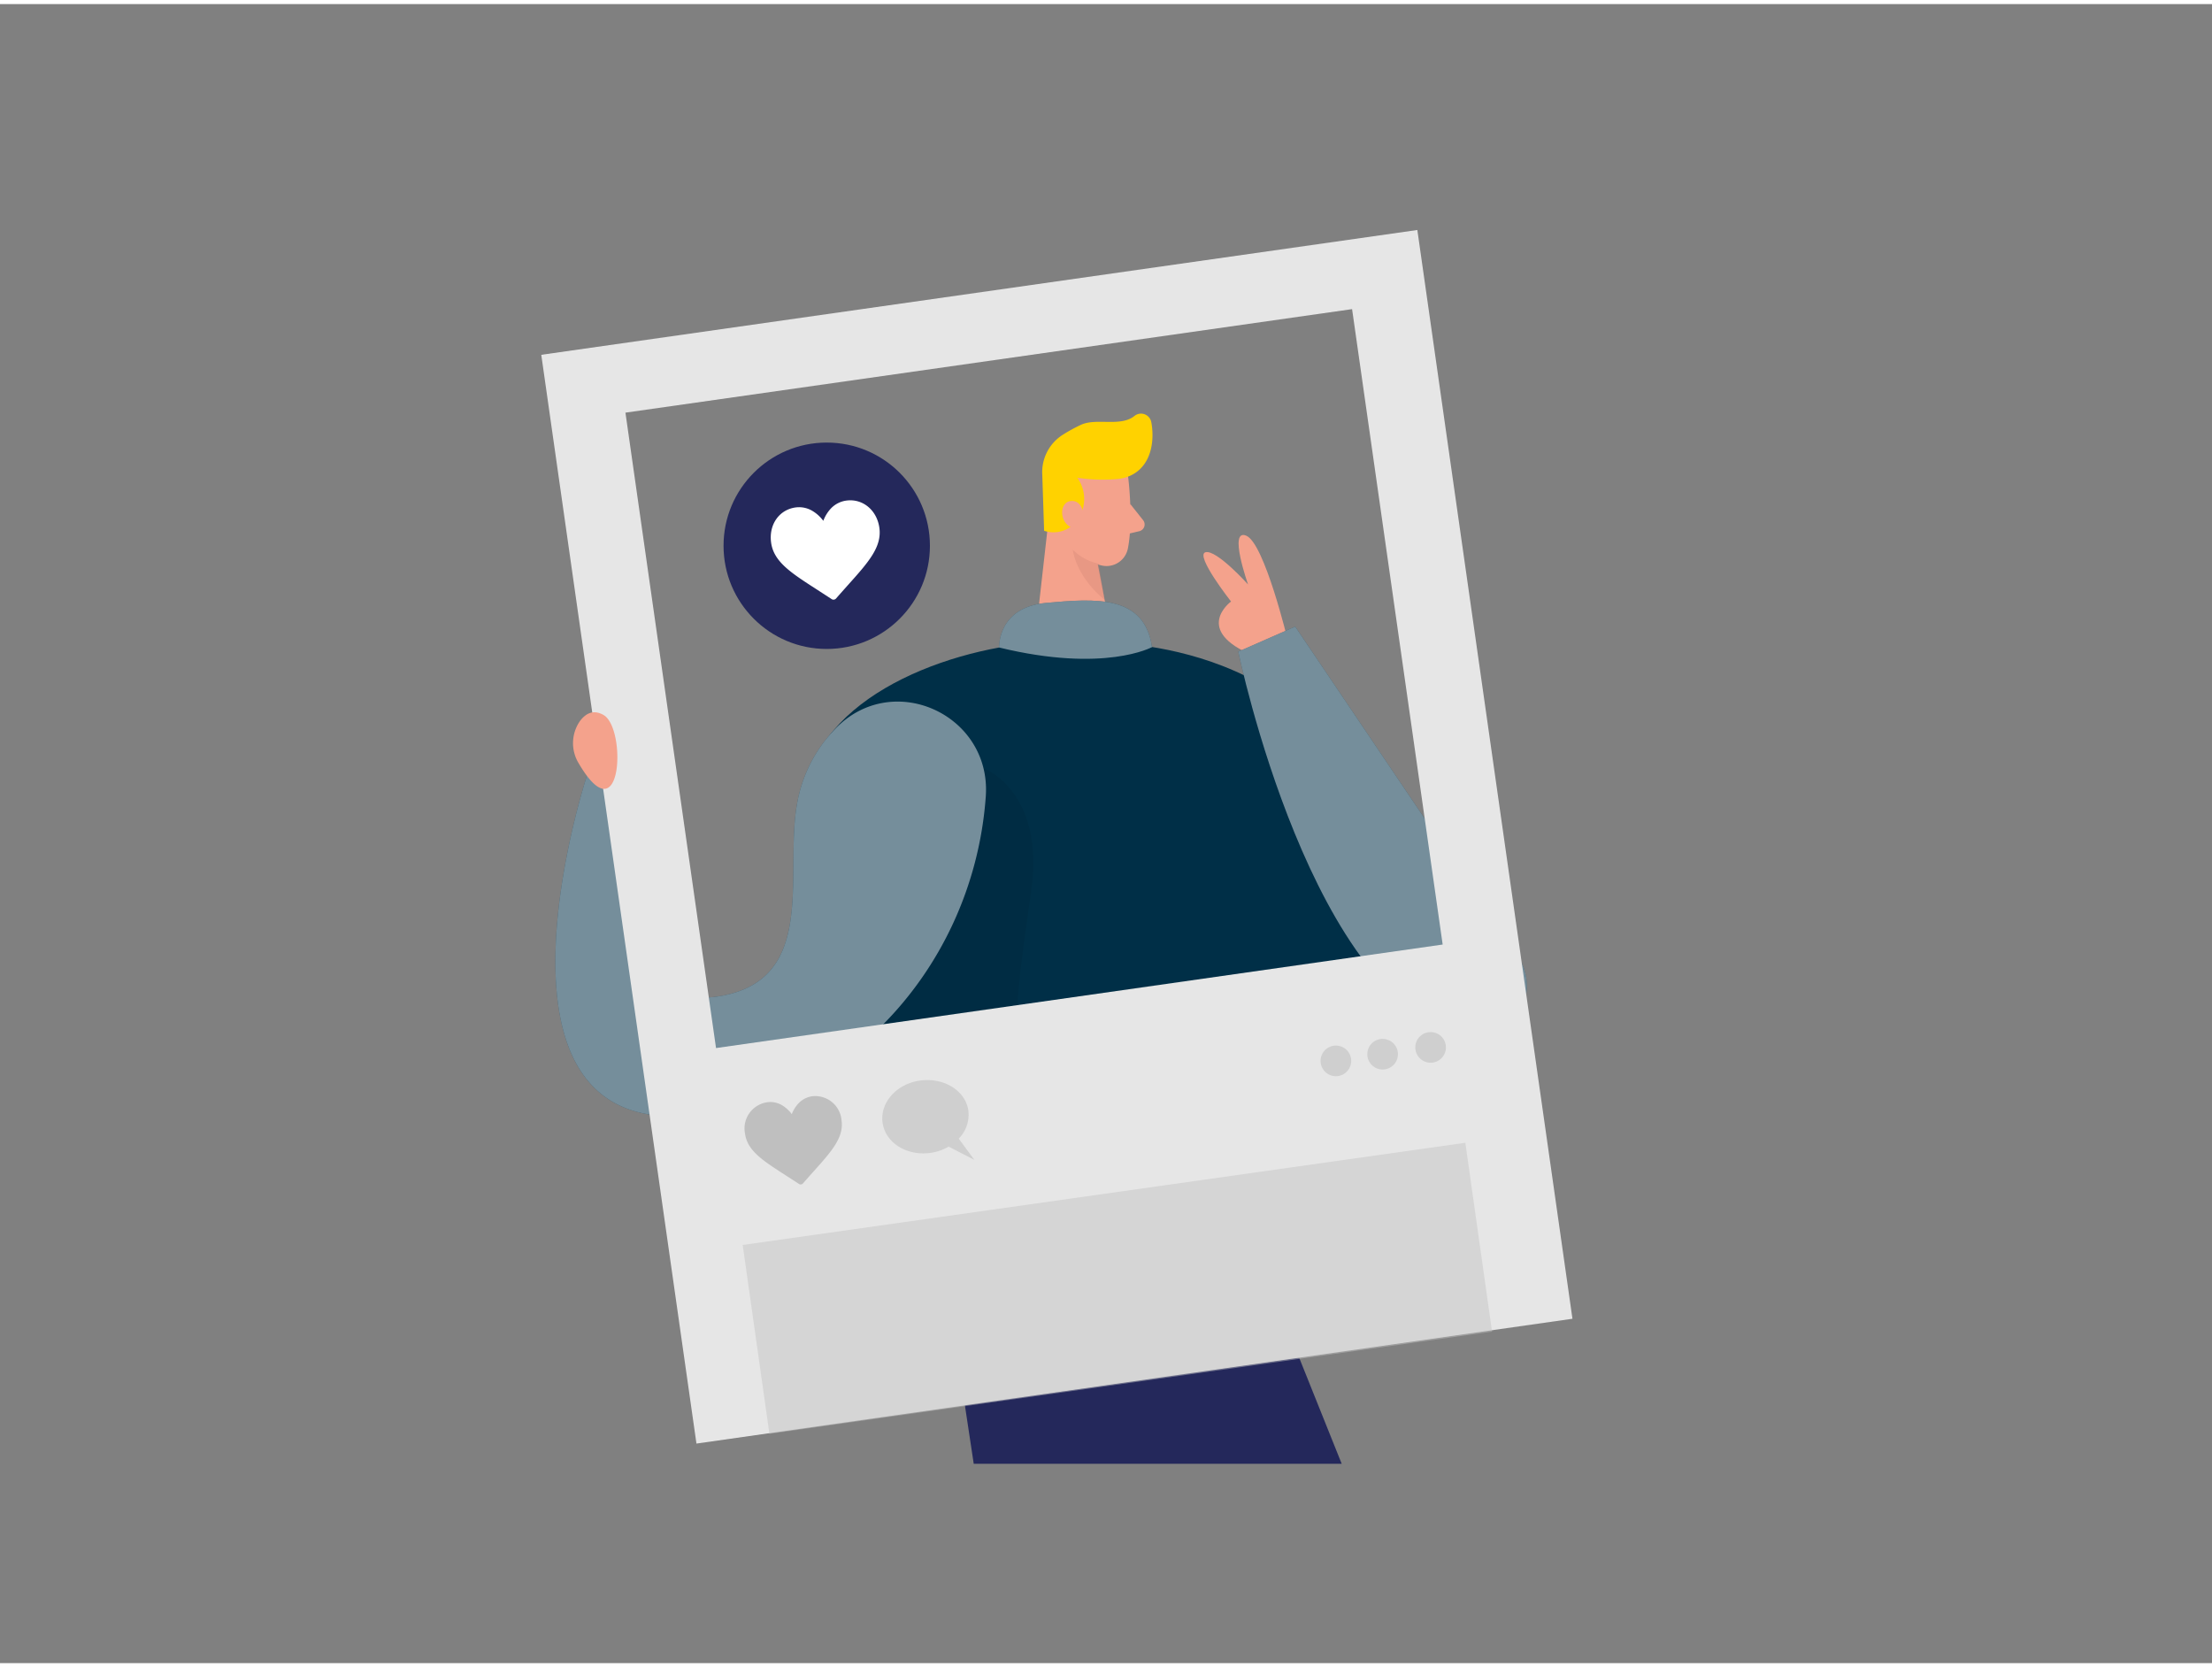 <svg id="Layer_1" data-name="Layer 1" xmlns="http://www.w3.org/2000/svg" viewBox="0 0 400 300" width="406" height="306" class="illustration styles_illustrationTablet__1DWOa"><rect x="0" y="0" width="400" height="300" fill="#808080" stroke="none"/><polygon points="173.48 246.74 176.08 263.95 242.62 263.95 234.93 244.77 173.48 246.74" fill="#24285b"></polygon><circle cx="149.5" cy="97.95" r="18.66" fill="#24285b"></circle><path d="M226.24,122s11.59,3.74,26.12,21.72,18.4,29.85,18.4,29.85l-27.43,3.91Z" fill="#002F47"></path><path d="M226.24,122s11.59,3.74,26.12,21.72,18.4,29.85,18.4,29.85l-27.43,3.91Z" fill="#fff" opacity="0.46"></path><path d="M204,85.47s1,7.77-.05,13a3.93,3.93,0,0,1-4.67,3.06c-2.64-.58-6-2.13-7.1-6.23l-2.65-6.74a7.05,7.05,0,0,1,2.76-7.66C196.55,77.55,203.6,80.7,204,85.47Z" fill="#f4a28c"></path><polygon points="190 89.8 187.12 115.34 201.31 115.92 197.71 97.11 190 89.8" fill="#f4a28c"></polygon><path d="M202.06,85.88a30.82,30.82,0,0,1-7.25-.23,6.53,6.53,0,0,1,.33,7.17,5.33,5.33,0,0,1-6.33,2.42l-.33-10.07a8,8,0,0,1,3.72-7.3,28.81,28.81,0,0,1,3.29-1.8c2.84-1.29,7.18.45,9.69-1.62a1.89,1.89,0,0,1,3,1.1c.59,3,.26,7.88-3.81,9.74A7.31,7.31,0,0,1,202.06,85.88Z" fill="#ffd200"></path><path d="M196,92.55s-.2-3-2.45-2.68-2,4.7,1.09,5Z" fill="#f4a28c"></path><path d="M204.39,90.4l2.32,2.92a1.25,1.25,0,0,1-.7,2l-3,.7Z" fill="#f4a28c"></path><path d="M198.67,101.19A9.3,9.3,0,0,1,194,98.67s.42,4.68,5.78,9.08Z" fill="#ce8172" opacity="0.31"></path><path d="M146.77,138.05c5.85-15.8,31-23.47,47.86-22.78l6.29.26s44.21.17,47.24,40.44-15.44,72-15.44,72l-59.41,1.69S133.66,173.46,146.77,138.05Z" fill="#002F47"></path><path d="M232.9,115.18s-4.22-17.65-7.53-19.05.32,8.82.32,8.82S220,98.61,218,99.12s4.61,8.91,4.61,8.91-7.09,5.2,4.13,9.82Z" fill="#f4a28c"></path><path d="M177.84,138.16s11.27,4.15,8.61,22.41S184,181,184,181l-24.31,3.46Z" opacity="0.06"></path><path d="M274.51,172.3l-40.3-59.73-10.29,4.52s13.33,64.36,41.55,69.52C273.39,188.05,279,179,274.51,172.3Z" fill="#002F47"></path><path d="M274.51,172.3l-40.3-59.73-10.29,4.52s13.33,64.36,41.55,69.52C273.39,188.05,279,179,274.51,172.3Z" fill="#fff" opacity="0.46"></path><path d="M106.13,139.54s-20,60.88,14.94,61.57c28.54.56,54.83-25,57.19-57.82,1.05-14.7-16.61-22.91-27-12.46a25.69,25.69,0,0,0-7.16,14c-2.24,12.73,3.91,32-14.54,34.66s-18.29-40-18.29-40Z" fill="#002F47"></path><path d="M106.13,139.54s-20,60.88,14.94,61.57c28.54.56,54.83-25,57.19-57.82,1.05-14.7-16.61-22.91-27-12.46a25.69,25.69,0,0,0-7.16,14c-2.24,12.73,3.91,32-14.54,34.66s-18.29-40-18.29-40Z" fill="#fff" opacity="0.46"></path><path d="M97.88,63.42,125.94,260.3l158.41-22.57L256.3,40.85Zm163,106.64-131.4,18.72L113.1,73.88,244.5,55.16Z" fill="#e6e6e6"></path><path d="M146.9,197.49a4.24,4.24,0,0,0-2.46,1.24,6,6,0,0,0-1.26,2,6.09,6.09,0,0,0-1.76-1.61,4.13,4.13,0,0,0-2.7-.54,4.79,4.79,0,0,0-4,5.66c.42,3.1,3.2,4.88,7.4,7.58l2.36,1.53a.51.51,0,0,0,.38.09.57.57,0,0,0,.34-.18c.66-.76,1.3-1.48,1.87-2.11,3.33-3.72,5.53-6.18,5.11-9.27A4.78,4.78,0,0,0,146.9,197.49Z" fill="#bfbfbf"></path><path d="M153.05,89.78a4.72,4.72,0,0,0-2.76,1.39,6.74,6.74,0,0,0-1.41,2.27,6.76,6.76,0,0,0-2-1.81,4.69,4.69,0,0,0-3-.61c-3,.4-4.88,3.13-4.44,6.35.47,3.47,3.58,5.47,8.29,8.5l2.65,1.72a.57.57,0,0,0,.42.1.61.61,0,0,0,.39-.21c.74-.85,1.46-1.65,2.09-2.36,3.74-4.17,6.21-6.93,5.74-10.4C158.58,91.5,156,89.38,153.05,89.78Z" fill="#fff"></path><path d="M173.37,205.16a6.18,6.18,0,0,0,1.74-5.08c-.52-3.61-4.41-6-8.69-5.43s-7.34,4-6.82,7.64,4.4,6.05,8.69,5.44a8.9,8.9,0,0,0,3.25-1.13l4.66,2.4Z" fill="#bfbfbf" opacity="0.6"></path><rect x="136.3" y="214.75" width="132" height="34.5" transform="matrix(0.99, -0.14, 0.14, 0.99, -30.7, 30.86)" fill="#c1c1c1" opacity="0.46"></rect><path d="M104.64,137.28a7,7,0,0,1,.26-7.67c1-1.3,2.34-2.12,4.22-1.07C113.35,130.89,112.51,150.7,104.64,137.28Z" fill="#f4a28c"></path><circle cx="241.57" cy="191.1" r="2.77" fill="#bfbfbf" opacity="0.6"></circle><circle cx="250.02" cy="189.89" r="2.77" fill="#bfbfbf" opacity="0.6"></circle><circle cx="258.7" cy="188.66" r="2.77" fill="#bfbfbf" opacity="0.6"></circle><path d="M180.68,116.35s-.36-7.27,8.52-8.07,17.75-1.49,19.12,8C208.32,116.26,199.81,121,180.68,116.35Z" fill="#002F47"></path><path d="M180.68,116.35s-.36-7.27,8.52-8.07,17.75-1.49,19.12,8C208.32,116.26,199.81,121,180.68,116.35Z" fill="#fff" opacity="0.46"></path></svg>